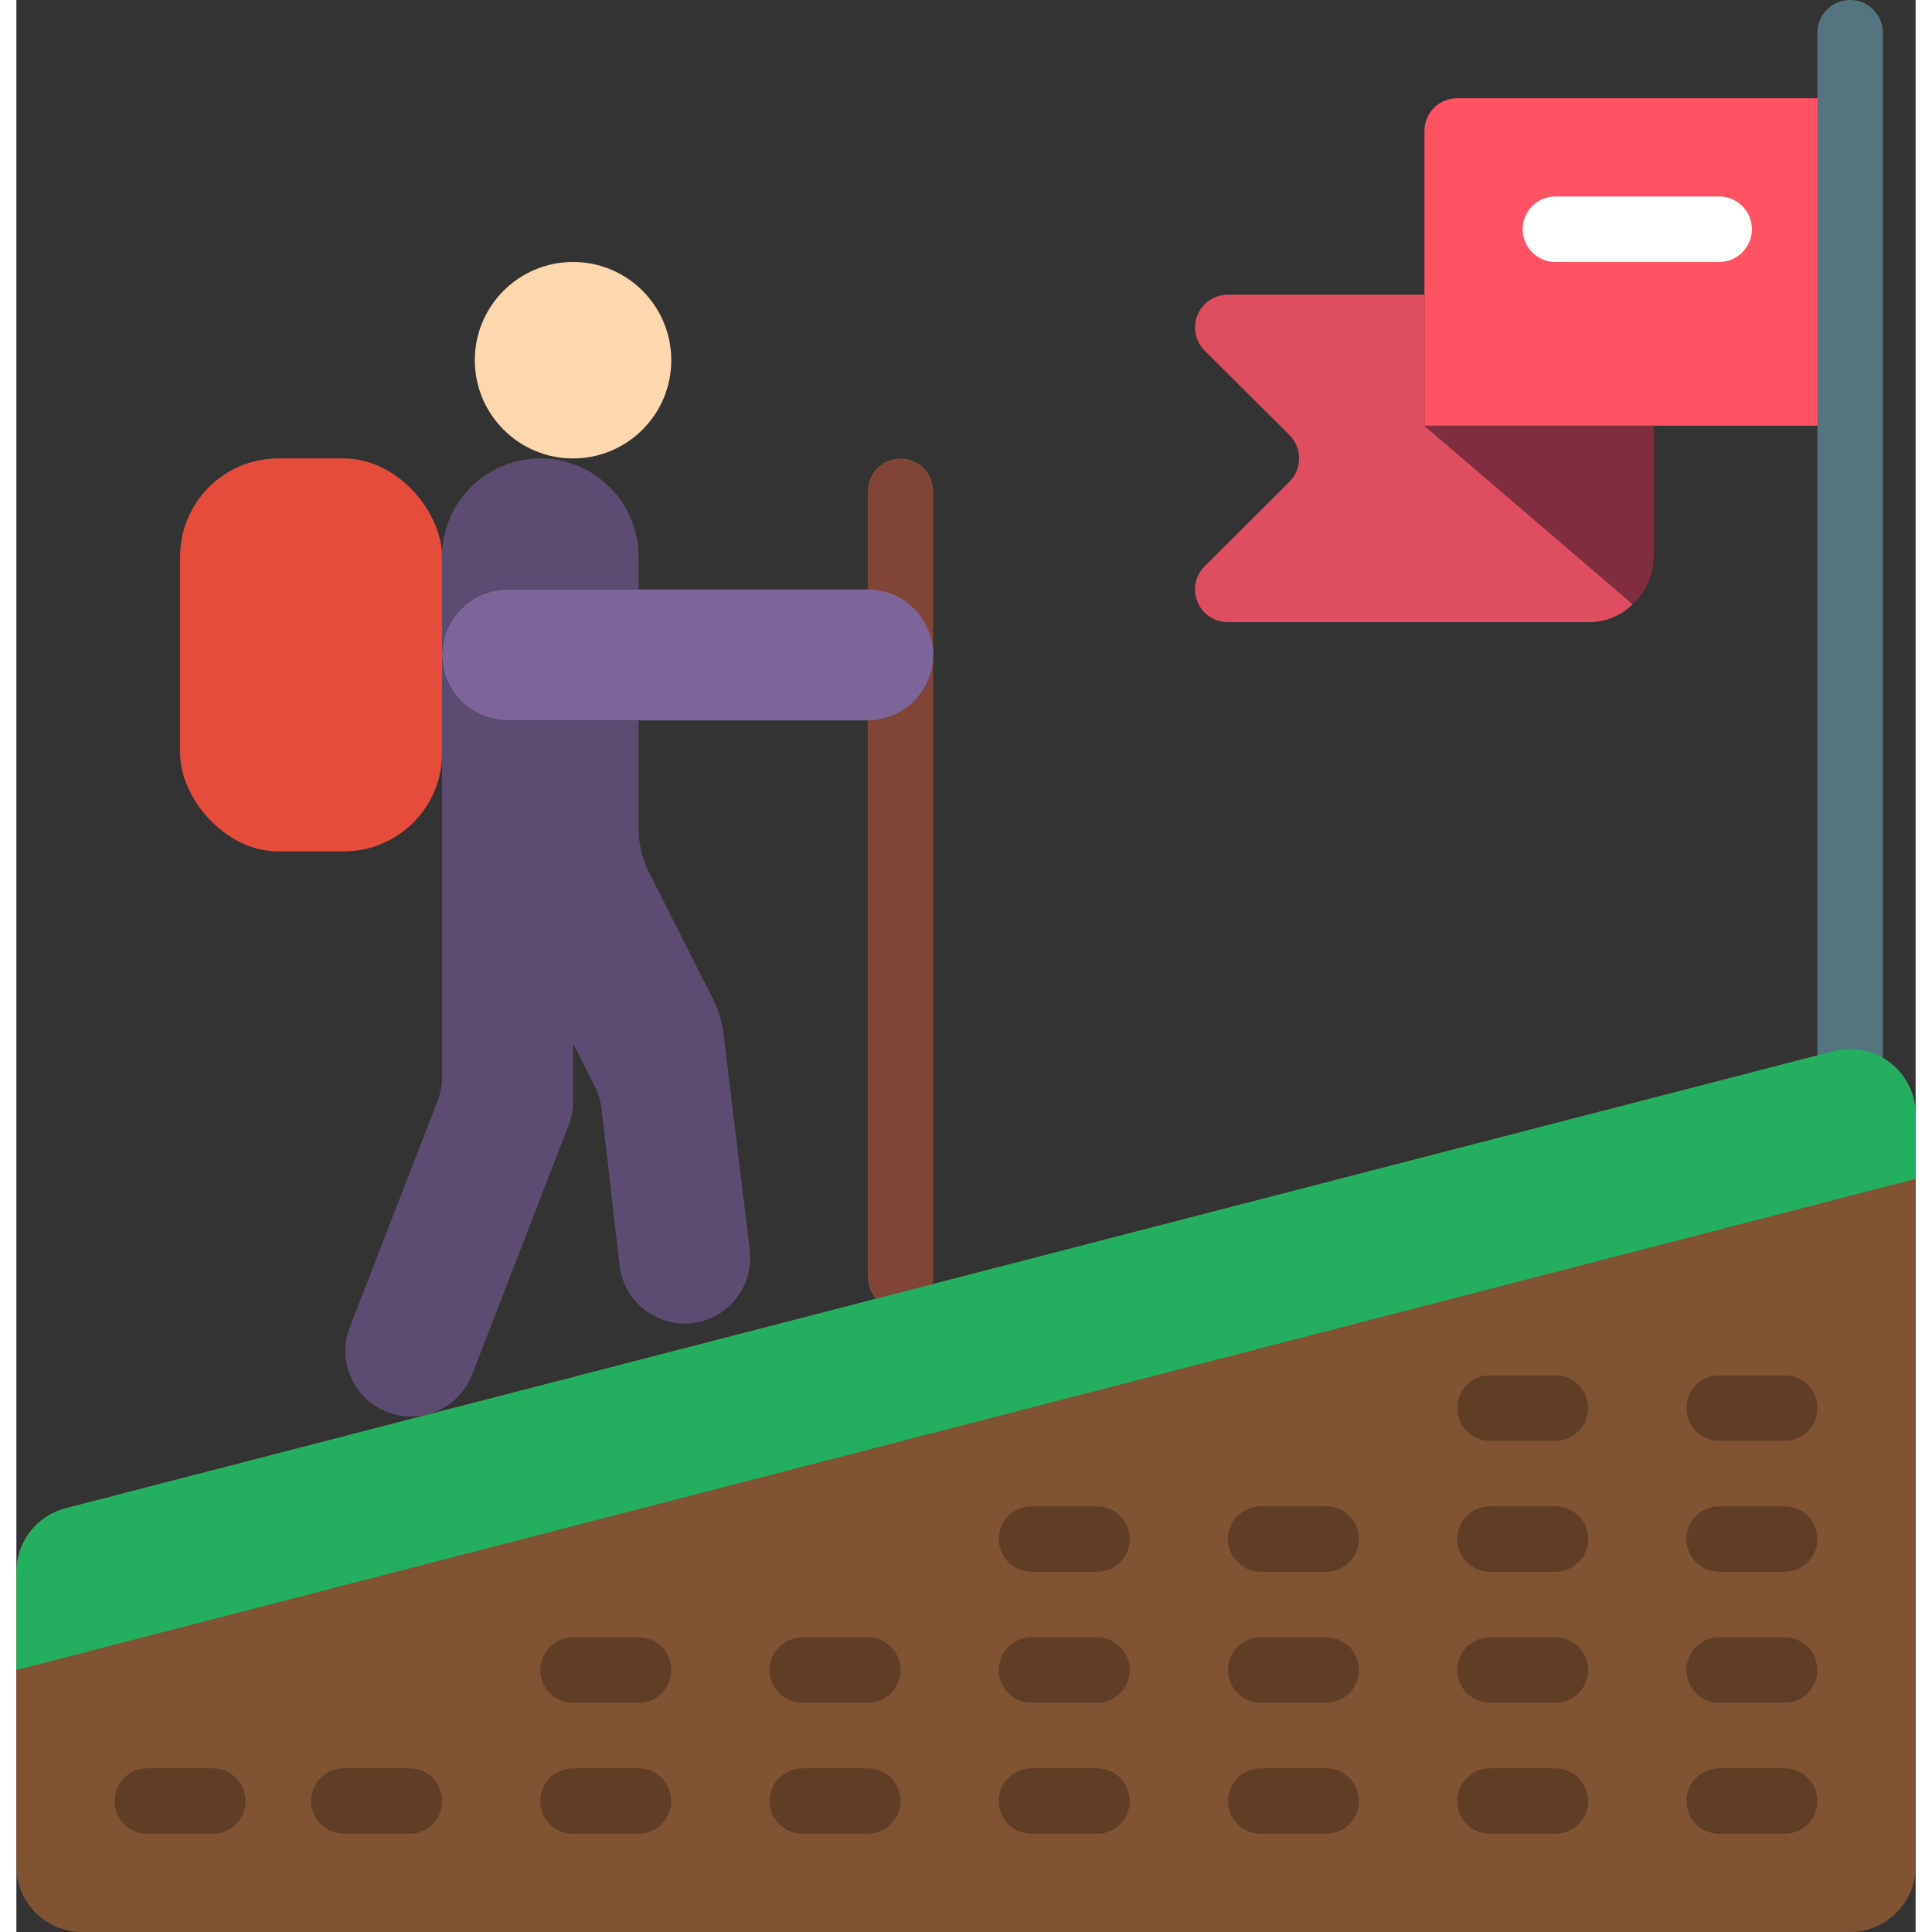 <svg height="512" viewBox="0 0 58 59" width="512" xmlns="http://www.w3.org/2000/svg"><rect x="0" y="0" width="58" height="59" fill="#333333" stroke="none"/><g id="Page-1" fill="none" fill-rule="evenodd"><g id="027---Hiker" fill-rule="nonzero"><path id="Shape" d="m55.5 32.1-54 13.96c-.882.232-1.498 1.028-1.5 1.94v9c.003 1.103.897 1.997 2 2h54c1.103-.003 1.997-.897 2-2v-22.97c-.002-.617-.289-1.199-.778-1.577-.489-.377-1.124-.508-1.722-.353z" fill="#805333"/><path id="Shape" d="m56 3v10h-13v-9c0-.552.448-1 1-1z" fill="#ff5364"/><path id="Shape" d="m49.36 18.45c-.361.358-.851.556-1.36.55h-11c-.406.002-.774-.241-.929-.617-.156-.375-.069-.807.219-1.093l2.59-2.58c.39-.393.39-1.027 0-1.42l-2.59-2.58c-.288-.286-.375-.718-.219-1.093.156-.375.523-.619.929-.617h6v4z" fill="#df4d60"/><path id="Shape" d="m50 13v4c-.002.551-.234 1.077-.64 1.45l-6.36-5.45z" fill="#802d40"/><path id="Shape" d="m52 8h-5c-.552 0-1-.448-1-1s.448-1 1-1h5c.552 0 1 .448 1 1s-.448 1-1 1z" fill="#fff"/><path id="Shape" d="m56 35c-.552 0-1-.448-1-1v-33c0-.552.448-1 1-1s1 .448 1 1v33c0 .552-.448 1-1 1z" fill="#547580"/><path id="Shape" d="m27 40c-.552 0-1-.448-1-1v-24c0-.552.448-1 1-1s1 .448 1 1v24c0 .552-.448 1-1 1z" fill="#804537"/><circle id="Oval" cx="17" cy="11" fill="#fdd7ad" r="3"/><path id="Shape" d="m28 20c-.008 1.101-.899 1.992-2 2h-11c-1.103-.003-1.997-.897-2-2 .008-1.101.899-1.992 2-2h11c1.103.003 1.997.897 2 2z" fill="#7d6599"/><rect id="Rectangle-path" fill="#e64c3c" height="12" rx="3" width="8" x="5" y="14"/><path id="Shape" d="m19 17v1h-4c-1.101.008-1.992.899-2 2v-3c0-1.657 1.343-3 3-3s3 1.343 3 3z" fill="#5d4c72"/><path id="Shape" d="m20.62 40.41c-1.098.113-2.081-.682-2.2-1.78l-.55-4.77c-.03-.243-.101-.48-.21-.7l-.66-1.29v1.76c.001.246-.043.49-.13.72l-2.95 7.62c-.395 1.033-1.552 1.55-2.585 1.155s-1.55-1.552-1.155-2.585l2.69-6.94c.087-.23.131-.474.13-.72v-12.88c.003 1.103.897 1.997 2 2h4v3.29c0.0.469.11.931.32 1.35l1.97 3.9c.154.311.255.646.3.99l.81 6.67c.117 1.101-.679 2.09-1.78 2.21z" fill="#5d4c72"/><path id="Shape" d="m58 34.03v1.97l-58 15v-3c.002-.912.618-1.708 1.5-1.94l54-13.96c.598-.154 1.233-.024 1.722.353.489.377.776.959.778 1.577z" fill="#24ae5f"/><g fill="#603e26"><path id="Shape" d="m54 44h-2c-.552 0-1-.448-1-1s.448-1 1-1h2c.552 0 1 .448 1 1s-.448 1-1 1z"/><path id="Shape" d="m54 48h-2c-.552 0-1-.448-1-1s.448-1 1-1h2c.552 0 1 .448 1 1s-.448 1-1 1z"/><path id="Shape" d="m54 52h-2c-.552 0-1-.448-1-1s.448-1 1-1h2c.552 0 1 .448 1 1s-.448 1-1 1z"/><path id="Shape" d="m54 56h-2c-.552 0-1-.448-1-1s.448-1 1-1h2c.552 0 1 .448 1 1s-.448 1-1 1z"/><path id="Shape" d="m47 48h-2c-.552 0-1-.448-1-1s.448-1 1-1h2c.552 0 1 .448 1 1s-.448 1-1 1z"/><path id="Shape" d="m47 44h-2c-.552 0-1-.448-1-1s.448-1 1-1h2c.552 0 1 .448 1 1s-.448 1-1 1z"/><path id="Shape" d="m47 52h-2c-.552 0-1-.448-1-1s.448-1 1-1h2c.552 0 1 .448 1 1s-.448 1-1 1z"/><path id="Shape" d="m47 56h-2c-.552 0-1-.448-1-1s.448-1 1-1h2c.552 0 1 .448 1 1s-.448 1-1 1z"/><path id="Shape" d="m40 48h-2c-.552 0-1-.448-1-1s.448-1 1-1h2c.552 0 1 .448 1 1s-.448 1-1 1z"/><path id="Shape" d="m40 52h-2c-.552 0-1-.448-1-1s.448-1 1-1h2c.552 0 1 .448 1 1s-.448 1-1 1z"/><path id="Shape" d="m40 56h-2c-.552 0-1-.448-1-1s.448-1 1-1h2c.552 0 1 .448 1 1s-.448 1-1 1z"/><path id="Shape" d="m33 48h-2c-.552 0-1-.448-1-1s.448-1 1-1h2c.552 0 1 .448 1 1s-.448 1-1 1z"/><path id="Shape" d="m33 52h-2c-.552 0-1-.448-1-1s.448-1 1-1h2c.552 0 1 .448 1 1s-.448 1-1 1z"/><path id="Shape" d="m33 56h-2c-.552 0-1-.448-1-1s.448-1 1-1h2c.552 0 1 .448 1 1s-.448 1-1 1z"/><path id="Shape" d="m26 52h-2c-.552 0-1-.448-1-1s.448-1 1-1h2c.552 0 1 .448 1 1s-.448 1-1 1z"/><path id="Shape" d="m26 56h-2c-.552 0-1-.448-1-1s.448-1 1-1h2c.552 0 1 .448 1 1s-.448 1-1 1z"/><path id="Shape" d="m19 52h-2c-.552 0-1-.448-1-1s.448-1 1-1h2c.552 0 1 .448 1 1s-.448 1-1 1z"/><path id="Shape" d="m19 56h-2c-.552 0-1-.448-1-1s.448-1 1-1h2c.552 0 1 .448 1 1s-.448 1-1 1z"/><path id="Shape" d="m12 56h-2c-.552 0-1-.448-1-1s.448-1 1-1h2c.552 0 1 .448 1 1s-.448 1-1 1z"/><path id="Shape" d="m6 56h-2c-.552 0-1-.448-1-1s.448-1 1-1h2c.552 0 1 .448 1 1s-.448 1-1 1z"/></g></g></g></svg>
